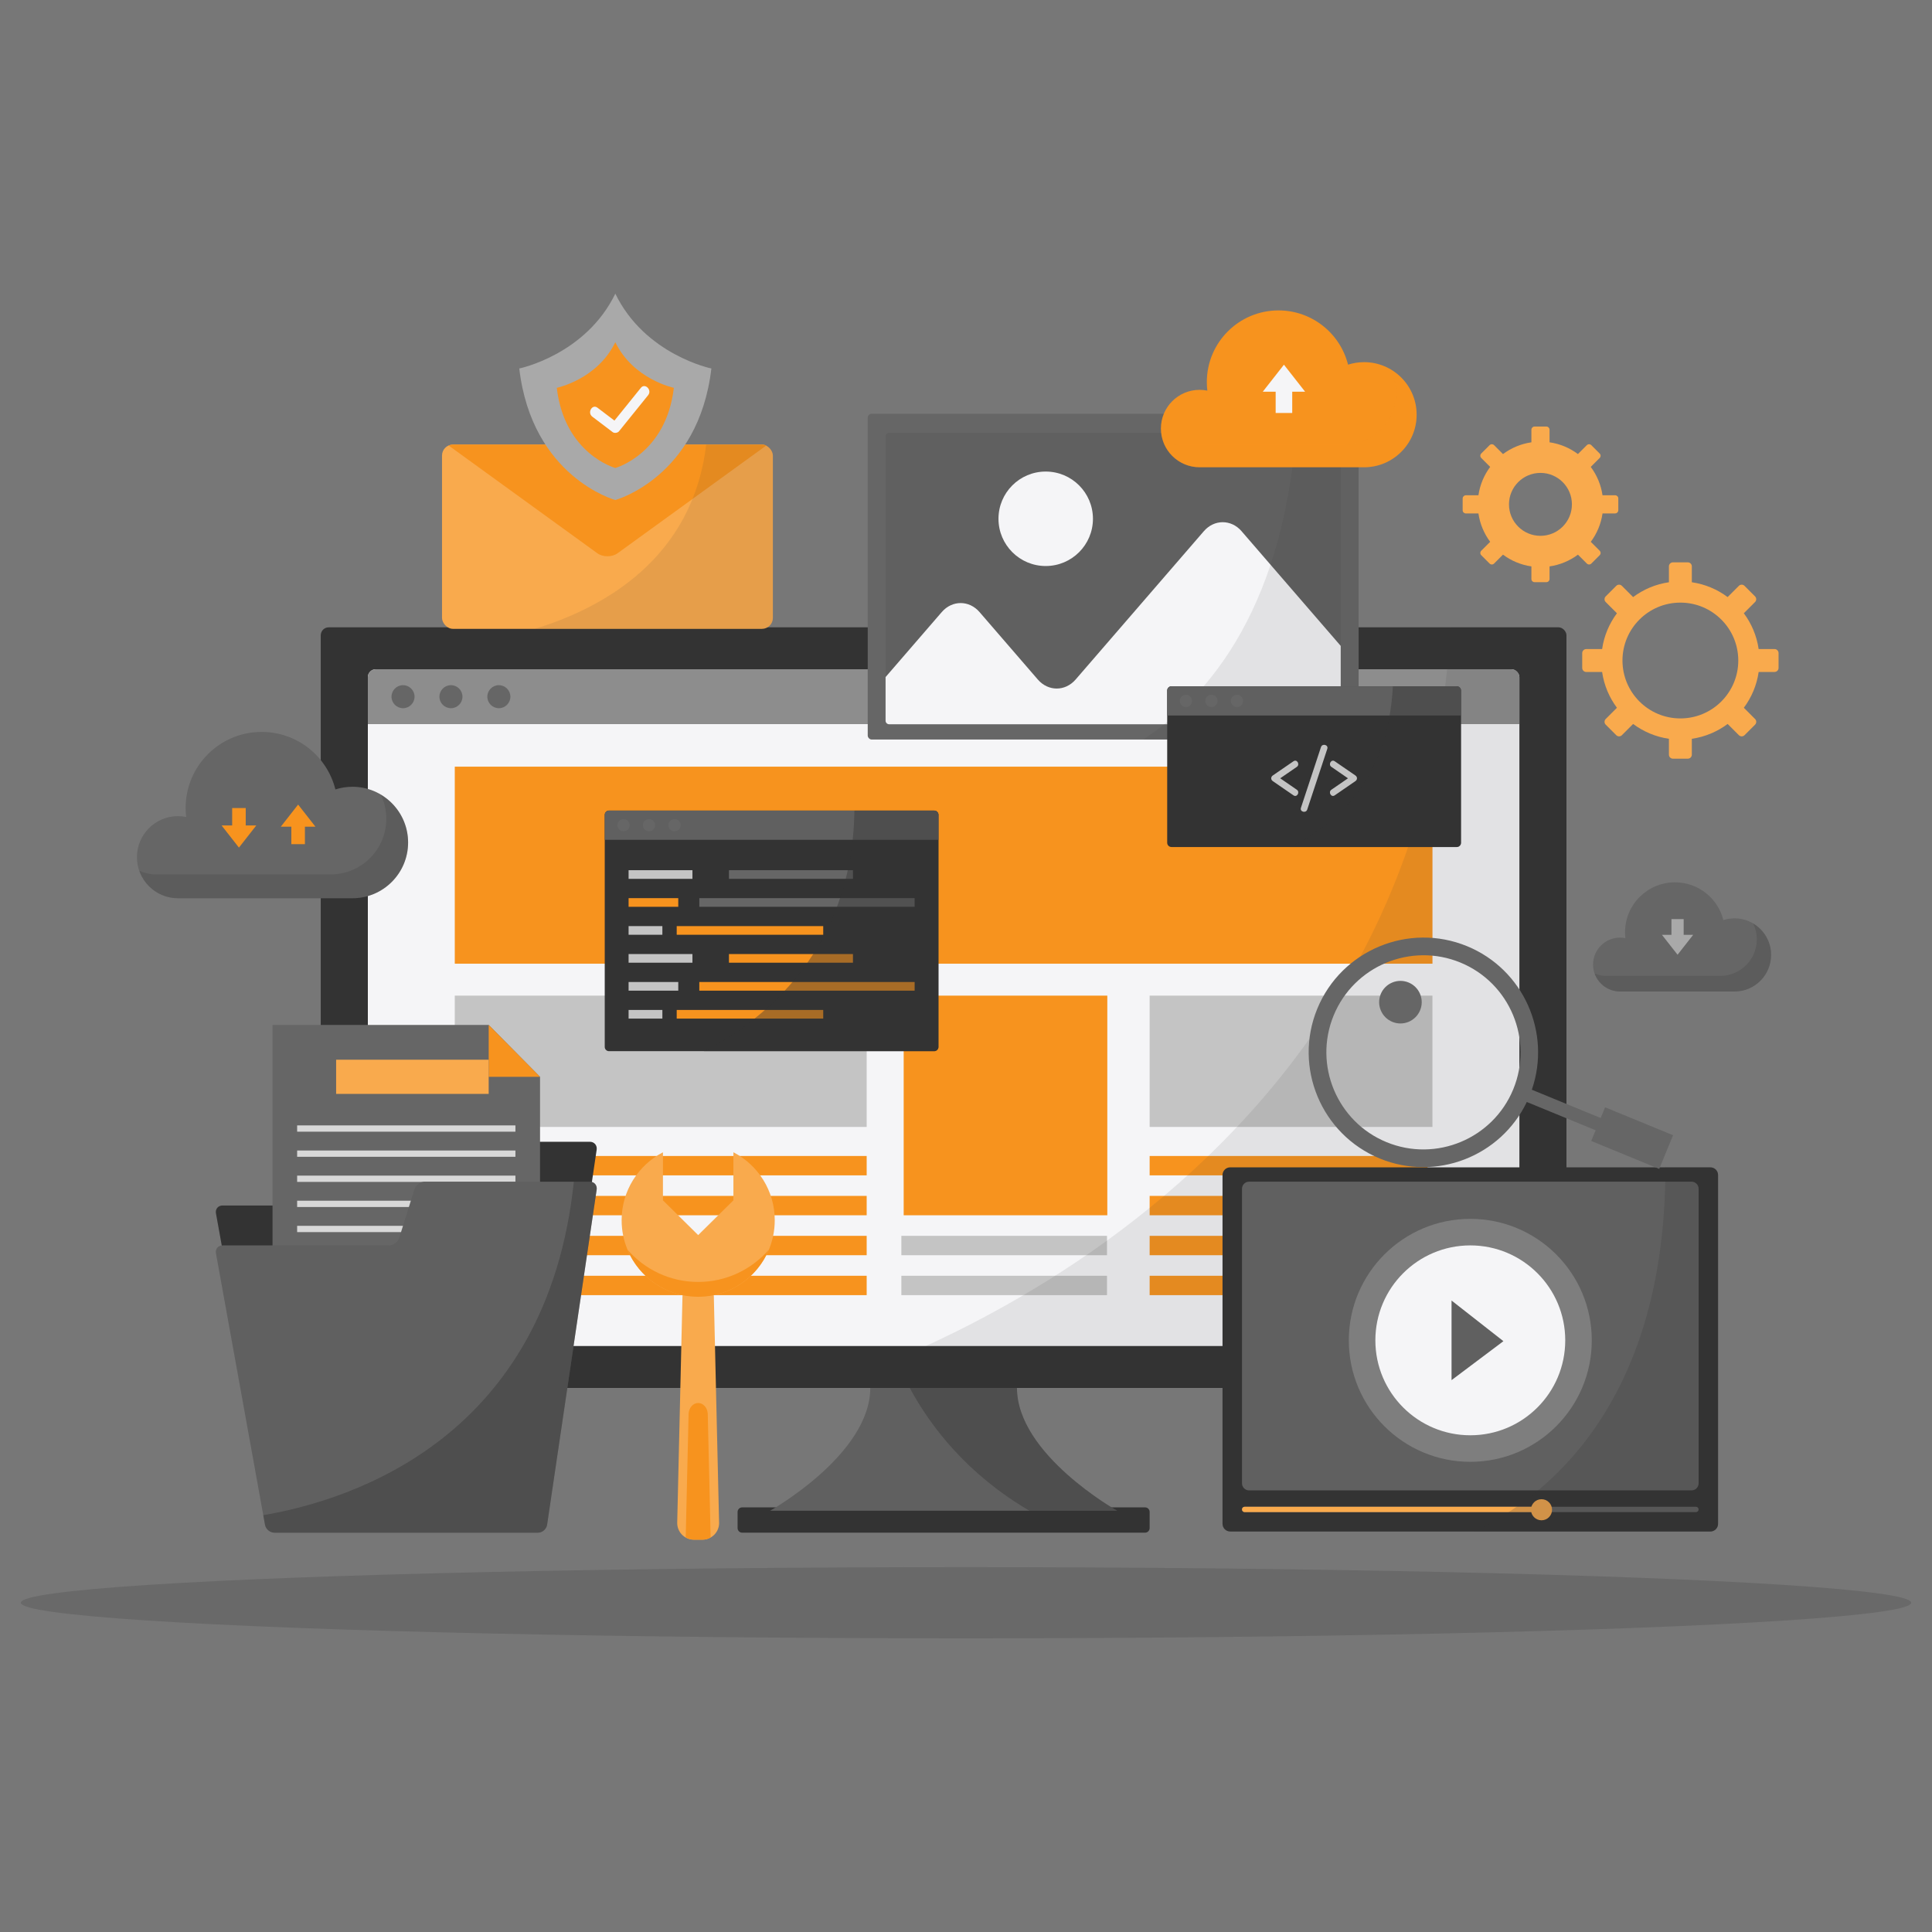 <?xml version="1.0" encoding="UTF-8"?>
<svg id="Layer_2" data-name="Layer 2" xmlns="http://www.w3.org/2000/svg" viewBox="0 0 1091.75 1091.75">
  <defs>
    <style>
      .cls-1 {
        opacity: .1;
      }

      .cls-1, .cls-2, .cls-3, .cls-4 {
        fill: #333;
      }

      .cls-5 {
        fill: #f9aa4d;
      }

      .cls-6, .cls-7 {
        fill: #f7931e;
      }

      .cls-8, .cls-9 {
        fill: #f5f5f7;
      }

      .cls-10 {
        fill: #666;
      }

      .cls-11 {
        fill: #8d8d8d;
      }

      .cls-12 {
        fill: #a9a9a9;
      }

      .cls-13 {
        fill: #d8d8d8;
      }

      .cls-14 {
        fill: #c4c4c4;
      }

      .cls-15 {
        fill: #606060;
      }

      .cls-16 {
        fill: #777;
      }

      .cls-3, .cls-7, .cls-9 {
        opacity: .2;
      }

      .cls-4 {
        opacity: .4;
      }
    </style>
  </defs>
  <g id="Layer_1-2" data-name="Layer 1">
    <g>
      <rect class="cls-16" width="1091.75" height="1091.75"/>
      <g>
        <g>
          <g>
            <g>
              <path class="cls-2" d="m419.4,851.79h227.65c1.44,0,2.6,1.17,2.6,2.6v9.11c0,1.43-1.17,2.6-2.6,2.6h-227.65c-1.44,0-2.6-1.17-2.6-2.6v-9.1c0-1.44,1.17-2.6,2.6-2.6Z"/>
              <g>
                <path class="cls-15" d="m574.68,784.3h-82.9c0,37.66-56.62,69.4-56.62,69.4h196.14s-56.62-31.73-56.62-69.4Z"/>
                <path class="cls-4" d="m574.68,784.3h-60.59c11.79,21.85,32.39,48.73,67.64,69.4h49.56s-56.62-31.73-56.62-69.4Z"/>
              </g>
            </g>
            <g>
              <g>
                <rect class="cls-2" x="181.25" y="354.49" width="703.94" height="429.81" rx="4.51" ry="4.51"/>
                <g>
                  <g>
                    <rect class="cls-8" x="207.87" y="378.18" width="650.72" height="382.43" rx="4.51" ry="4.51"/>
                    <path class="cls-11" d="m858.58,409.19v-26.5c0-2.48-2.03-4.51-4.51-4.51H212.38c-2.48,0-4.51,2.03-4.51,4.51v26.5h650.72Z"/>
                  </g>
                  <g>
                    <circle class="cls-10" cx="254.82" cy="393.69" r="6.51"/>
                    <circle class="cls-10" cx="227.75" cy="393.69" r="6.51"/>
                    <circle class="cls-10" cx="281.9" cy="393.69" r="6.51"/>
                  </g>
                  <g>
                    <g>
                      <rect class="cls-6" x="256.99" y="433.23" width="552.48" height="111.34"/>
                      <rect class="cls-14" x="256.99" y="562.62" width="232.76" height="74.19"/>
                      <g>
                        <g>
                          <rect class="cls-6" x="256.99" y="653.23" width="232.76" height="10.95"/>
                          <rect class="cls-6" x="256.99" y="675.79" width="232.76" height="10.95"/>
                        </g>
                        <g>
                          <rect class="cls-6" x="256.99" y="698.36" width="232.76" height="10.95"/>
                          <rect class="cls-6" x="256.99" y="720.92" width="232.76" height="10.95"/>
                        </g>
                      </g>
                    </g>
                    <rect class="cls-6" x="510.66" y="562.62" width="115.07" height="124.12"/>
                    <g>
                      <rect class="cls-14" x="509.35" y="698.36" width="116.2" height="10.95"/>
                      <rect class="cls-14" x="509.35" y="720.92" width="116.2" height="10.95"/>
                    </g>
                    <rect class="cls-14" x="649.65" y="562.62" width="159.81" height="74.19"/>
                    <g>
                      <g>
                        <rect class="cls-6" x="649.65" y="653.23" width="157.03" height="10.95"/>
                        <rect class="cls-6" x="649.65" y="675.79" width="157.03" height="10.95"/>
                      </g>
                      <g>
                        <rect class="cls-6" x="649.65" y="698.36" width="157.03" height="10.95"/>
                        <rect class="cls-6" x="649.65" y="720.92" width="157.03" height="10.95"/>
                      </g>
                    </g>
                  </g>
                </g>
              </g>
              <path class="cls-1" d="m885.2,779.78v-420.78c0-2.48-2.03-4.51-4.51-4.51h-61.06c-18.69,335.02-357.85,429.81-357.85,429.81h418.91c2.48,0,4.51-2.03,4.51-4.51Z"/>
            </g>
          </g>
          <g>
            <g>
              <g>
                <path class="cls-2" d="m240.05,645.18c-2.48,0-5.12,1.93-5.86,4.31l-8.58,27.41c-.74,2.37-3.38,4.31-5.86,4.31h-94.01c-2.48,0-4.15,2-3.71,4.44l27.73,153.46c.44,2.44,2.83,4.44,5.31,4.44h148.92c2.48,0,4.81-2.01,5.17-4.46l28.01-189.43c.36-2.45-1.37-4.46-3.85-4.46h-93.27Z"/>
                <g>
                  <polygon class="cls-10" points="305.17 793.52 154 793.52 154 579.17 276.16 579.17 305.17 608.5 305.17 793.52"/>
                  <polygon class="cls-6" points="276.16 579.17 305.17 608.5 276.16 608.5 276.16 579.17"/>
                  <g>
                    <g>
                      <g>
                        <rect class="cls-13" x="167.91" y="635.95" width="123.35" height="3.55"/>
                        <rect class="cls-13" x="167.91" y="650.14" width="123.35" height="3.55"/>
                      </g>
                      <g>
                        <rect class="cls-13" x="167.91" y="664.33" width="123.35" height="3.55"/>
                        <rect class="cls-13" x="167.91" y="678.51" width="123.35" height="3.55"/>
                      </g>
                      <g>
                        <rect class="cls-13" x="167.91" y="692.7" width="123.35" height="3.55"/>
                        <rect class="cls-13" x="167.91" y="706.88" width="123.35" height="3.55"/>
                      </g>
                    </g>
                    <rect class="cls-5" x="189.94" y="598.83" width="86.21" height="19.32"/>
                  </g>
                </g>
                <path class="cls-15" d="m240.05,667.74c-2.48,0-5.12,1.93-5.86,4.31l-8.58,27.41c-.74,2.37-3.38,4.31-5.86,4.31h-94.01c-2.48,0-4.15,2-3.71,4.44l27.73,153.46c.44,2.44,2.83,4.44,5.31,4.44h148.92c2.48,0,4.81-2.01,5.17-4.46l28.01-189.43c.36-2.45-1.37-4.46-3.85-4.46h-93.27Z"/>
              </g>
              <path class="cls-4" d="m309.16,861.64l28.01-189.43c.36-2.45-1.37-4.46-3.85-4.46h-9.04c-15.15,144.04-124.05,179.67-175.51,188.47l.98,5.44c.44,2.44,2.83,4.44,5.31,4.44h148.92c2.48,0,4.81-2.01,5.17-4.46Z"/>
            </g>
            <g>
              <g>
                <g>
                  <path class="cls-2" d="m695.17,659.66h271.36c2.39,0,4.33,1.94,4.33,4.33v197.11c0,2.39-1.94,4.34-4.34,4.34h-271.35c-2.39,0-4.34-1.94-4.34-4.34v-197.11c0-2.39,1.94-4.34,4.34-4.34Z"/>
                  <path class="cls-15" d="m959.87,838.2c0,2.2-1.8,4-3.99,4h-250.05c-2.2,0-3.99-1.8-3.99-4v-166.46c0-2.19,1.8-3.99,3.99-3.99h250.05c2.2,0,3.99,1.8,3.99,3.99v166.46Z"/>
                  <g>
                    <g>
                      <path class="cls-15" d="m959.87,852.97c0,.84-.68,1.52-1.53,1.52h-254.99c-.84,0-1.53-.68-1.53-1.52h0c0-.84.68-1.52,1.53-1.52h254.99c.84,0,1.53.68,1.53,1.52h0Z"/>
                      <path class="cls-5" d="m873.16,852.97c0,.84-.69,1.52-1.53,1.52h-168.28c-.84,0-1.53-.68-1.53-1.52h0c0-.84.68-1.52,1.53-1.52h168.28c.84,0,1.53.68,1.53,1.52h0Z"/>
                    </g>
                    <path class="cls-5" d="m877.05,853.14c0,3.29-2.67,5.96-5.96,5.96s-5.96-2.67-5.96-5.96,2.67-5.96,5.96-5.96,5.96,2.67,5.96,5.96Z"/>
                  </g>
                </g>
                <g>
                  <path class="cls-9" d="m899.5,757.41c0,37.91-30.73,68.65-68.65,68.65s-68.65-30.74-68.65-68.65,30.74-68.65,68.65-68.65,68.65,30.73,68.65,68.65Z"/>
                  <path class="cls-8" d="m884.5,757.41c0,29.63-24.02,53.65-53.65,53.65s-53.65-24.02-53.65-53.65,24.02-53.65,53.65-53.65,53.65,24.02,53.65,53.65Z"/>
                  <polygon class="cls-15" points="820.25 734.92 820.25 779.9 849.56 757.88 820.25 734.92"/>
                </g>
              </g>
              <path class="cls-3" d="m966.53,865.44c2.38,0,4.34-1.95,4.34-4.34v-197.11c0-2.38-1.95-4.34-4.34-4.34h-25.42c.02,136.5-70.36,187.98-108.21,205.78h133.63Z"/>
            </g>
            <g>
              <rect class="cls-10" x="490.34" y="233.81" width="277.4" height="184.09" rx="2.22" ry="2.22"/>
              <g>
                <g>
                  <rect class="cls-15" x="500.43" y="244.58" width="257.21" height="162.56" rx="2.02" ry="2.02"/>
                  <path class="cls-8" d="m701.61,300.18c-5.87-6.79-15.47-6.79-21.34,0l-72.46,83.82c-5.87,6.78-15.47,6.78-21.34,0l-32.95-38.13c-5.86-6.79-15.47-6.79-21.34,0l-31.75,36.73v24.65c0,1.11.91,2.02,2.02,2.02h253.16c1.12,0,2.02-.91,2.02-2.02v-42.26l-56.03-64.81Z"/>
                </g>
                <path class="cls-8" d="m617.61,293.16c0,14.74-11.95,26.69-26.69,26.69s-26.69-11.95-26.69-26.69,11.95-26.69,26.69-26.69,26.69,11.95,26.69,26.69Z"/>
              </g>
              <path class="cls-1" d="m765.52,417.9c1.22,0,2.22-1,2.22-2.22v-179.66c0-1.22-1-2.22-2.22-2.22h-32.36c-5.85,107.89-49.65,159.53-87.13,184.09h119.48Z"/>
            </g>
            <g>
              <g>
                <g>
                  <path class="cls-2" d="m344.14,458.05h183.78c1.33,0,2.4,1.08,2.4,2.4v131.16c0,1.33-1.08,2.4-2.4,2.4h-183.78c-1.33,0-2.41-1.08-2.41-2.41v-131.15c0-1.33,1.08-2.41,2.41-2.41Z"/>
                  <path class="cls-15" d="m530.33,474.57v-14.11c0-1.32-1.08-2.4-2.41-2.4h-183.78c-1.32,0-2.4,1.08-2.4,2.4v14.11h188.59Z"/>
                </g>
                <g>
                  <path class="cls-10" d="m370.21,466.31c0,1.91-1.55,3.47-3.46,3.47s-3.47-1.55-3.47-3.47,1.55-3.47,3.47-3.47,3.46,1.55,3.46,3.47Z"/>
                  <path class="cls-10" d="m355.79,466.31c0,1.91-1.55,3.47-3.46,3.47s-3.47-1.55-3.47-3.47,1.55-3.47,3.47-3.47,3.46,1.55,3.46,3.47Z"/>
                  <path class="cls-10" d="m384.63,466.31c0,1.91-1.55,3.47-3.46,3.47s-3.47-1.55-3.47-3.47,1.55-3.47,3.47-3.47,3.46,1.55,3.46,3.47Z"/>
                </g>
              </g>
              <g>
                <rect class="cls-10" x="395.17" y="507.53" width="121.68" height="4.89"/>
                <g>
                  <rect class="cls-14" x="355.21" y="491.74" width="36.08" height="4.89"/>
                  <rect class="cls-14" x="355.21" y="523.33" width="19.09" height="4.89"/>
                  <rect class="cls-14" x="355.21" y="539.12" width="36.08" height="4.89"/>
                  <rect class="cls-14" x="355.21" y="554.92" width="28.07" height="4.89"/>
                  <g>
                    <rect class="cls-10" x="411.92" y="491.74" width="70.07" height="4.89"/>
                    <rect class="cls-6" x="355.21" y="507.53" width="28.07" height="4.89"/>
                    <rect class="cls-6" x="382.4" y="523.33" width="82.79" height="4.89"/>
                    <rect class="cls-6" x="411.92" y="539.12" width="70.07" height="4.89"/>
                    <rect class="cls-6" x="395.17" y="554.92" width="121.68" height="4.89"/>
                    <rect class="cls-14" x="355.21" y="570.71" width="19.09" height="4.89"/>
                    <rect class="cls-6" x="382.4" y="570.71" width="82.79" height="4.89"/>
                  </g>
                </g>
              </g>
              <path class="cls-4" d="m530.33,460.46c0-1.32-1.08-2.4-2.41-2.4h-45.1c-1.09,84.09-58.68,122.67-85.14,135.97h130.25c1.32,0,2.41-1.08,2.41-2.41v-131.16Z"/>
            </g>
            <g>
              <g>
                <g>
                  <path class="cls-2" d="m661.98,387.81h161.22c1.33,0,2.4,1.08,2.4,2.4v86.03c0,1.33-1.08,2.4-2.4,2.4h-161.22c-1.33,0-2.41-1.08-2.41-2.41v-86.03c0-1.33,1.08-2.41,2.41-2.41Z"/>
                  <path class="cls-15" d="m825.6,404.33v-14.11c0-1.32-1.08-2.4-2.41-2.4h-161.22c-1.32,0-2.4,1.08-2.4,2.4v14.11h166.03Z"/>
                </g>
                <g>
                  <path class="cls-10" d="m688.04,396.07c0,1.91-1.55,3.47-3.46,3.47s-3.47-1.55-3.47-3.47,1.55-3.47,3.47-3.47,3.46,1.55,3.46,3.47Z"/>
                  <path class="cls-10" d="m673.62,396.07c0,1.91-1.55,3.47-3.46,3.47s-3.47-1.55-3.47-3.47,1.55-3.47,3.47-3.47,3.46,1.55,3.46,3.47Z"/>
                  <path class="cls-10" d="m702.46,396.07c0,1.91-1.55,3.47-3.46,3.47s-3.47-1.55-3.47-3.47,1.55-3.47,3.47-3.47,3.46,1.55,3.46,3.47Z"/>
                </g>
              </g>
              <g>
                <path class="cls-14" d="m746.47,422.16c-3.78,11.44-7.56,22.89-11.33,34.33-.75,2.27,2.82,3.23,3.56.98,3.78-11.44,7.56-22.88,11.34-34.32.75-2.27-2.82-3.23-3.57-.98h0Z"/>
                <g>
                  <path class="cls-14" d="m732.81,446.26c-3.12-2.15-6.25-4.3-9.38-6.45,3.13-2.15,6.26-4.3,9.38-6.45,1.95-1.34.11-4.54-1.87-3.19-3.9,2.68-7.8,5.37-11.7,8.04-1.19.82-1.19,2.38,0,3.19,3.9,2.68,7.8,5.36,11.7,8.05,1.97,1.35,3.82-1.85,1.87-3.19Z"/>
                  <path class="cls-14" d="m752.36,446.26c3.12-2.15,6.25-4.3,9.37-6.45-3.13-2.15-6.25-4.3-9.37-6.45-1.95-1.34-.1-4.54,1.86-3.19,3.9,2.68,7.8,5.37,11.7,8.04,1.19.82,1.19,2.38,0,3.19-3.9,2.68-7.8,5.36-11.7,8.05-1.97,1.35-3.81-1.85-1.86-3.19Z"/>
                </g>
              </g>
              <path class="cls-4" d="m823.19,478.65c1.32,0,2.41-1.08,2.41-2.41v-86.03c0-1.32-1.08-2.4-2.41-2.4h-36.09c-2.73,53.39-33.2,78.87-58.27,90.84h94.36Z"/>
            </g>
          </g>
          <g>
            <g>
              <path class="cls-10" d="m907,625.72l-2.48,6.05-38.9-15.98c11.12-32.21-4.68-68-36.59-81.11-33.08-13.6-71.05,2.26-84.65,35.34-13.59,33.08,2.26,71.06,35.35,84.65,31.91,13.11,68.31-1.22,83.05-31.95l38.9,15.98-2.49,6.04,38.42,15.79,7.82-19.03-38.42-15.79Zm-51.87-10.19c-11.5,27.98-43.62,41.39-71.61,29.89-27.98-11.49-41.39-43.62-29.89-71.6,11.5-27.98,43.62-41.39,71.61-29.9,27.98,11.5,41.39,43.62,29.89,71.61Z"/>
              <path class="cls-10" d="m786.73,555.22c-6.13,2.56-9.03,9.6-6.46,15.73,2.56,6.13,9.6,9.03,15.73,6.47,6.13-2.56,9.03-9.61,6.47-15.74-2.56-6.13-9.61-9.03-15.74-6.46Z"/>
            </g>
            <g>
              <g>
                <path class="cls-5" d="m1002.77,366.78h-8.98c-1.09-7.52-4.04-14.42-8.38-20.23l6.35-6.35c.88-.88.88-2.31,0-3.19l-5.96-5.96c-.88-.88-2.31-.88-3.19,0l-6.35,6.35c-5.82-4.34-12.72-7.29-20.23-8.38v-8.99c0-1.24-1.02-2.26-2.26-2.26h-8.42c-1.24,0-2.26,1.02-2.26,2.26v8.99c-7.52,1.09-14.41,4.04-20.23,8.38l-6.35-6.35c-.88-.88-2.31-.88-3.19,0l-5.96,5.96c-.88.88-.88,2.31,0,3.19l6.35,6.35c-4.34,5.82-7.29,12.72-8.38,20.23h-8.98c-1.24,0-2.26,1.02-2.26,2.26v8.42c0,1.24,1.01,2.26,2.26,2.26h8.98c1.09,7.52,4.04,14.41,8.38,20.23l-6.35,6.35c-.88.88-.88,2.31,0,3.19l5.96,5.96c.88.88,2.31.88,3.19,0l6.35-6.35c5.82,4.34,12.72,7.29,20.23,8.38v8.98c0,1.24,1.02,2.26,2.26,2.26h8.42c1.24,0,2.26-1.01,2.26-2.26v-8.98c7.52-1.09,14.42-4.04,20.24-8.38l6.35,6.35c.88.88,2.31.88,3.19,0l5.96-5.96c.88-.88.88-2.31,0-3.19l-6.35-6.35c4.34-5.82,7.29-12.72,8.38-20.24h8.98c1.24,0,2.26-1.02,2.26-2.26v-8.42c0-1.24-1.01-2.26-2.26-2.26Zm-53.21,39.19c-18.07,0-32.72-14.65-32.72-32.72s14.65-32.72,32.72-32.72,32.72,14.65,32.72,32.72-14.65,32.72-32.72,32.72Z"/>
                <path class="cls-5" d="m912.68,279.88h-7.12c-.86-5.96-3.2-11.43-6.65-16.04l5.04-5.04c.7-.69.7-1.83,0-2.53l-4.72-4.72c-.7-.7-1.84-.7-2.53,0l-5.03,5.03c-4.61-3.44-10.08-5.78-16.04-6.64v-7.12c0-.98-.81-1.79-1.79-1.79h-6.68c-.98,0-1.79.81-1.79,1.79v7.12c-5.96.87-11.43,3.2-16.05,6.65l-5.03-5.04c-.7-.7-1.83-.69-2.53,0l-4.72,4.72c-.7.69-.7,1.83,0,2.53l5.04,5.04c-3.44,4.62-5.78,10.08-6.64,16.04h-7.12c-.98,0-1.79.81-1.79,1.79v6.68c0,.98.8,1.79,1.79,1.79h7.12c.86,5.96,3.2,11.43,6.64,16.04l-5.04,5.03c-.7.7-.7,1.84,0,2.53l4.72,4.72c.7.7,1.83.7,2.53,0l5.03-5.04c4.61,3.45,10.08,5.78,16.05,6.65v7.12c0,.99.8,1.79,1.79,1.79h6.68c.98,0,1.79-.8,1.79-1.79v-7.12c5.96-.86,11.43-3.2,16.05-6.64l5.03,5.03c.7.7,1.84.7,2.53,0l4.72-4.72c.7-.69.7-1.83,0-2.53l-5.03-5.03c3.44-4.62,5.78-10.08,6.64-16.05h7.12c.98,0,1.79-.8,1.79-1.79v-6.68c0-.98-.8-1.79-1.79-1.79Zm-42.19,22.91c-9.82,0-17.78-7.96-17.78-17.78s7.96-17.78,17.78-17.78,17.78,7.96,17.78,17.78-7.96,17.78-17.78,17.78Z"/>
              </g>
              <g>
                <g>
                  <path class="cls-5" d="m406.36,860.38c.12,5.33-4.13,9.68-9.46,9.68h-4.75c-5.33,0-9.58-4.35-9.46-9.68l3.42-147.21c.12-5.32,3.91-9.68,8.41-9.68s8.29,4.36,8.41,9.68l3.42,147.21Z"/>
                  <path class="cls-6" d="m392.15,870.06h4.75c1.71,0,3.29-.48,4.67-1.27l-1.62-69.74c-.08-3.43-2.52-6.24-5.42-6.24s-5.34,2.81-5.42,6.24l-1.62,69.74c1.38.79,2.96,1.27,4.67,1.27Z"/>
                </g>
                <g>
                  <path class="cls-5" d="m414.44,651.15v27.14l-19.91,19.65-19.91-19.65v-27.14c-13.87,7.21-23.34,21.69-23.34,38.39,0,23.89,19.37,43.26,43.26,43.26s43.26-19.37,43.26-43.26c0-16.71-9.48-31.19-23.34-38.4Z"/>
                  <path class="cls-6" d="m394.52,724.41c-15.94,0-30.22-7.06-39.92-18.2,6.53,15.61,21.94,26.59,39.92,26.59s33.4-10.97,39.92-26.59c-9.71,11.14-23.99,18.2-39.92,18.2Z"/>
                </g>
              </g>
              <g>
                <g>
                  <g>
                    <rect class="cls-5" x="249.78" y="251.23" width="186.96" height="104.12" rx="6.18" ry="6.18"/>
                    <path class="cls-6" d="m430.56,251.23h-174.6c-.87,0-1.7.19-2.45.52l84.02,60.88c3.15,2.28,8.31,2.28,11.46,0l84.02-60.88c-.75-.33-1.58-.52-2.45-.52Z"/>
                  </g>
                  <path class="cls-1" d="m430.56,251.23h-31.5c-7.75,64.72-58.45,92.39-96.8,104.12h128.3c3.4,0,6.18-2.78,6.18-6.18v-91.75c0-3.4-2.78-6.18-6.18-6.18Z"/>
                </g>
                <g>
                  <path class="cls-12" d="m347.71,165.94c-16.77,34.6-54.28,42.29-54.28,42.29,7.21,61.52,54.28,74.33,54.28,74.33,0,0,47.07-12.82,54.28-74.33,0,0-37.51-7.69-54.28-42.29Z"/>
                  <path class="cls-6" d="m347.71,193.38c-10.22,21.09-33.08,25.77-33.08,25.77,4.39,37.49,33.08,45.3,33.08,45.3,0,0,28.69-7.81,33.08-45.3,0,0-22.86-4.68-33.08-25.77Z"/>
                  <path class="cls-8" d="m362.13,219.18c-4.97,6.17-9.94,12.33-14.92,18.49-3.19-2.42-6.38-4.84-9.57-7.27-3-2.28-5.91,2.8-2.95,5.04,3.85,2.92,7.69,5.84,11.54,8.76.95.72,2.79.47,3.54-.46,5.5-6.81,10.99-13.62,16.49-20.44,2.34-2.9-1.76-7.06-4.13-4.13Z"/>
                </g>
              </g>
            </g>
          </g>
          <g>
            <g>
              <g>
                <path class="cls-10" d="m199.12,444.6c-3.34,0-6.56.52-9.59,1.5-4.67-18.68-21.55-32.5-41.67-32.5-23.73,0-42.96,19.23-42.96,42.96,0,1.73.11,3.43.31,5.1-1.49-.31-3.05-.47-4.63-.47-12.81,0-23.2,10.39-23.2,23.2s10.39,23.2,23.2,23.2h98.53c17.4,0,31.5-14.1,31.5-31.5s-14.1-31.5-31.5-31.5Z"/>
                <path class="cls-3" d="m215.19,449.05c1.98,4.12,3.12,8.72,3.12,13.6,0,17.4-14.11,31.49-31.5,31.49h-98.53c-3.42,0-6.65-.75-9.57-2.08,3.17,9.04,11.76,15.54,21.88,15.54h98.53c17.4,0,31.5-14.1,31.5-31.5,0-11.52-6.2-21.56-15.43-27.05Z"/>
              </g>
              <g>
                <polygon class="cls-6" points="178.26 467.16 168.46 454.66 158.67 467.16 164.63 467.16 164.63 477.02 172.3 477.02 172.3 467.16 178.26 467.16"/>
                <polygon class="cls-6" points="125.22 466.46 135.02 478.97 144.82 466.46 138.86 466.46 138.86 456.61 131.19 456.61 131.19 466.46 125.22 466.46"/>
              </g>
            </g>
            <g>
              <g>
                <path class="cls-6" d="m770.8,204.65c-3.16,0-6.19.5-9.04,1.41-4.4-17.61-20.32-30.65-39.29-30.65-22.38,0-40.51,18.13-40.51,40.51,0,1.63.1,3.23.29,4.81-1.41-.29-2.87-.44-4.36-.44-12.09,0-21.88,9.8-21.88,21.88s9.8,21.87,21.88,21.87h92.92c16.4,0,29.71-13.29,29.71-29.7s-13.3-29.7-29.71-29.7Z"/>
                <path class="cls-7" d="m785.95,208.84c1.86,3.89,2.94,8.23,2.94,12.83,0,16.4-13.3,29.7-29.7,29.7h-92.92c-3.22,0-6.27-.71-9.03-1.96,2.99,8.53,11.09,14.65,20.64,14.65h92.92c16.4,0,29.71-13.29,29.71-29.7,0-10.86-5.85-20.34-14.55-25.51Z"/>
              </g>
              <polygon class="cls-8" points="737.5 221.35 725.54 206.09 713.58 221.35 720.86 221.35 720.86 233.38 730.22 233.38 730.22 221.35 737.5 221.35"/>
            </g>
            <g>
              <g>
                <path class="cls-10" d="m980.16,518.94c-2.2,0-4.31.35-6.3.99-3.07-12.26-14.15-21.34-27.36-21.34-15.58,0-28.21,12.62-28.21,28.2,0,1.14.07,2.25.2,3.35-.98-.2-2-.31-3.04-.31-8.41,0-15.23,6.83-15.23,15.23s6.82,15.23,15.23,15.23h64.69c11.42,0,20.68-9.25,20.68-20.68s-9.26-20.68-20.68-20.68Z"/>
                <path class="cls-3" d="m990.71,521.86c1.3,2.71,2.05,5.73,2.05,8.93,0,11.42-9.26,20.68-20.68,20.68h-64.69c-2.24,0-4.36-.5-6.28-1.37,2.08,5.94,7.72,10.2,14.37,10.2h64.69c11.42,0,20.68-9.25,20.68-20.68,0-7.56-4.07-14.15-10.13-17.76Z"/>
              </g>
              <polygon class="cls-12" points="939.15 528.26 947.97 539.51 956.79 528.26 951.42 528.26 951.42 519.39 944.52 519.39 944.52 528.26 939.15 528.26"/>
            </g>
          </g>
        </g>
        <ellipse class="cls-3" cx="545.88" cy="905.69" rx="534.12" ry="20.12"/>
      </g>
    </g>
  </g>
</svg>